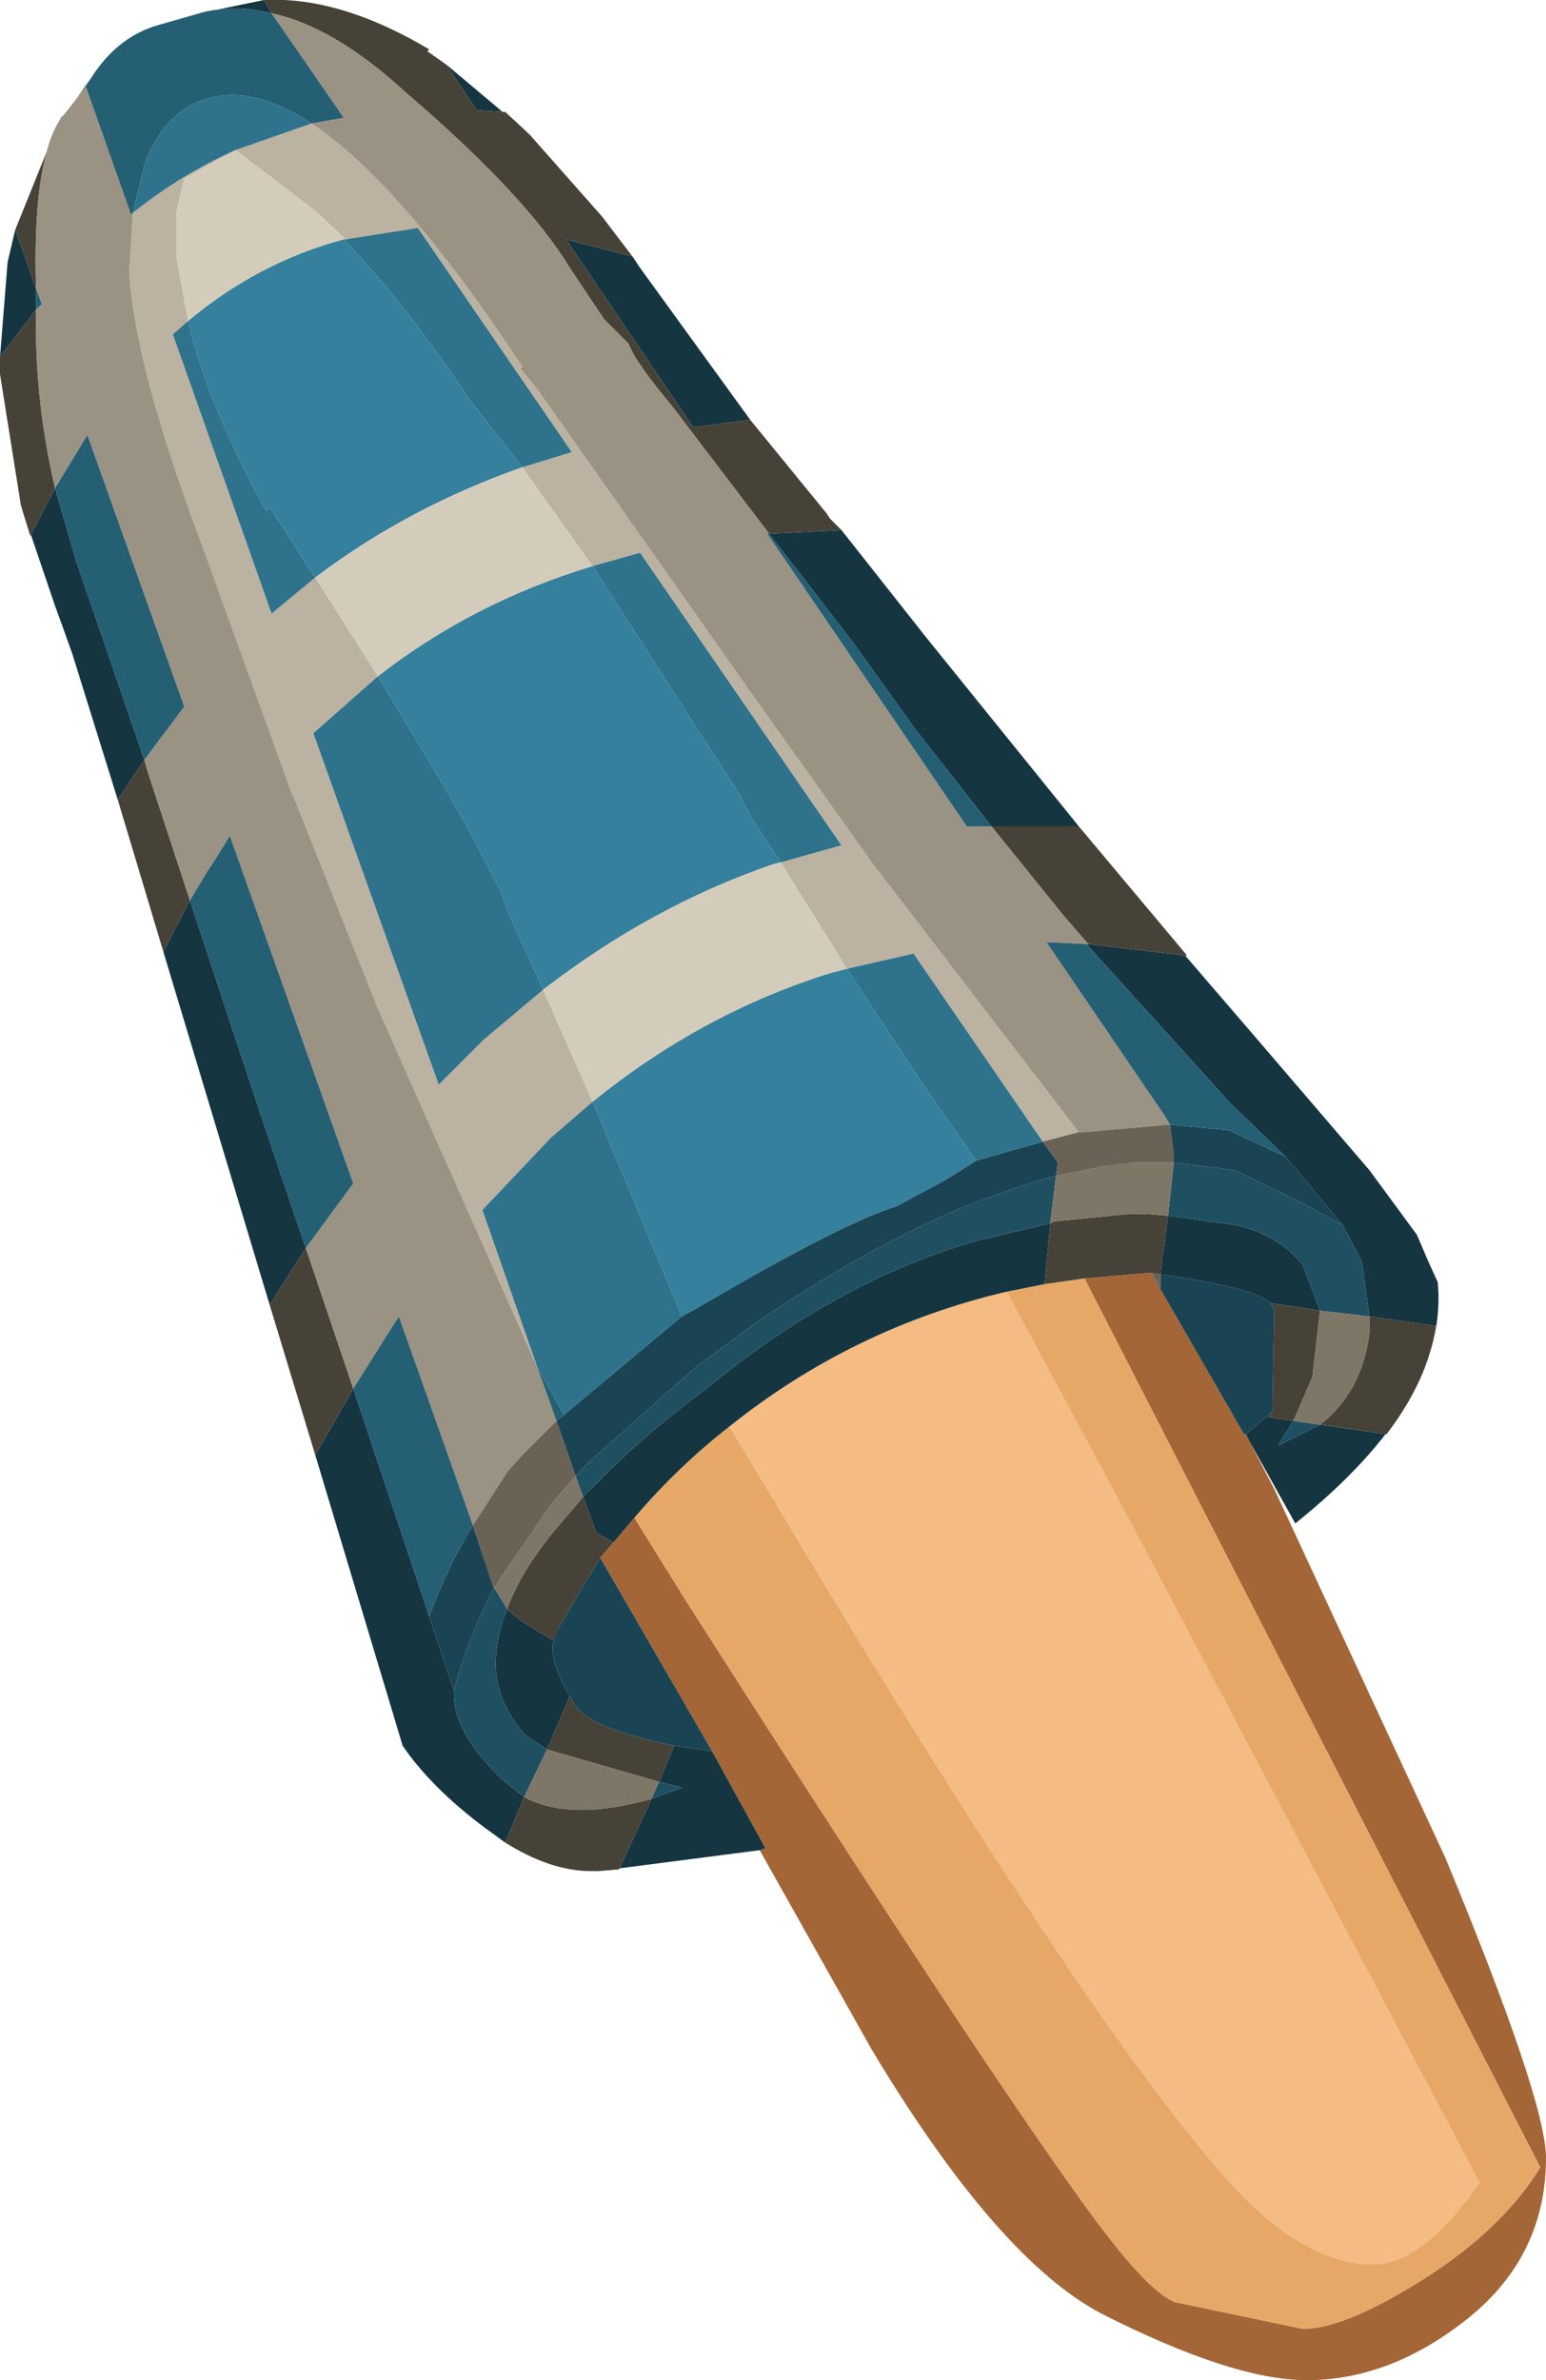 <?xml version="1.0" encoding="UTF-8" standalone="no"?>
<svg xmlns:ffdec="https://www.free-decompiler.com/flash" xmlns:xlink="http://www.w3.org/1999/xlink" ffdec:objectType="shape" height="62.65px" width="40.7px" xmlns="http://www.w3.org/2000/svg">
  <g transform="matrix(1.0, 0.0, 0.0, 1.0, 11.3, 11.2)">
    <path d="M21.6 26.75 L22.25 28.0 26.75 37.7 Q29.4 44.1 29.4 45.6 29.4 48.35 27.05 50.05 25.15 51.45 23.1 51.45 21.15 51.45 17.7 49.7 14.95 48.25 11.65 42.75 L8.7 37.5 8.85 37.45 7.45 34.9 4.5 29.8 4.85 29.4 5.4 28.75 6.8 31.0 Q14.4 42.9 17.15 46.7 18.9 49.15 19.65 49.4 L23.0 50.1 Q24.05 50.1 26.0 48.9 28.2 47.55 29.25 45.85 L17.25 22.45 19.0 22.3 21.45 26.55 21.5 26.55 21.6 26.75" fill="#a46637" fill-rule="evenodd" stroke="none"/>
    <path d="M7.9 26.35 Q11.15 23.75 15.2 22.8 L18.0 28.0 27.65 46.25 Q26.15 48.4 24.85 48.4 22.95 48.4 20.9 46.05 17.05 41.65 8.9 28.0 L7.9 26.35" fill="#f4bb83" fill-rule="evenodd" stroke="none"/>
    <path d="M16.2 22.6 L17.25 22.45 29.25 45.85 Q28.2 47.55 26.0 48.9 24.05 50.1 23.0 50.1 L19.65 49.4 Q18.9 49.15 17.15 46.7 14.4 42.9 6.8 31.0 L5.4 28.75 Q6.55 27.4 7.9 26.35 L8.9 28.0 Q17.05 41.65 20.9 46.05 22.95 48.4 24.85 48.4 26.15 48.4 27.65 46.25 L18.0 28.0 15.2 22.8 16.2 22.6" fill="#e7a867" fill-rule="evenodd" stroke="none"/>
    <path d="M0.45 -9.5 L2.65 -7.65 2.0 -8.25 1.25 -8.3 0.45 -9.5 M5.35 -4.45 L5.55 -4.15 8.45 -0.15 6.95 0.05 3.6 -4.9 5.35 -4.45 M10.85 2.75 L13.1 5.6 17.1 10.55 14.8 10.55 12.8 8.0 11.15 5.7 8.95 2.85 10.85 2.75 M19.9 13.95 L21.75 16.1 24.75 19.6 26.0 21.3 26.3 22.0 26.55 22.55 Q26.85 25.65 22.8 28.9 L21.6 26.75 21.5 26.55 22.2 25.95 22.1 26.1 22.75 26.2 22.35 26.85 23.45 26.3 25.2 26.55 Q26.3 25.1 26.5 23.7 L24.75 23.45 24.55 22.0 24.05 21.05 22.55 19.25 21.1 17.85 17.3 13.65 17.35 13.65 19.9 13.95 M8.7 37.5 L4.45 38.05 5.0 38.0 5.85 36.15 6.65 35.85 6.05 35.7 6.45 34.75 7.15 34.85 7.45 34.9 8.85 37.45 8.7 37.5 M2.0 37.3 L1.45 36.9 Q0.05 35.85 -0.7 34.75 L-3.0 27.1 -2.0 25.35 0.0 31.35 0.65 33.3 Q0.6 34.45 2.05 35.75 L2.5 36.1 2.0 37.3 M-4.2 23.15 L-7.0 13.85 -6.3 12.5 -4.5 17.95 -3.25 21.65 -4.2 23.15 M-8.2 9.85 L-9.4 6.0 -9.65 5.3 -9.85 4.75 -10.75 2.1 -10.5 2.9 -9.85 1.65 -9.3 3.55 -7.5 8.8 -8.2 9.85 M-11.3 -1.8 L-11.1 -4.3 -10.9 -5.15 -10.35 -3.6 -10.35 -3.2 -10.35 -3.05 -11.3 -1.8 M-6.05 -10.85 L-4.35 -11.2 -4.15 -10.85 Q-5.15 -11.1 -6.05 -10.85 M19.45 20.8 L21.25 21.05 Q22.35 21.3 23.0 22.1 L23.45 23.3 22.15 23.1 Q21.75 22.7 19.3 22.35 L19.25 22.35 19.25 22.3 19.45 20.8 M4.05 28.2 L4.65 27.6 Q5.6 26.65 6.9 25.65 L7.3 25.35 Q10.75 22.5 14.45 21.45 L16.35 21.0 16.2 22.6 15.2 22.8 Q11.15 23.75 7.9 26.35 6.55 27.4 5.4 28.75 L4.85 29.4 4.4 29.15 4.05 28.2 M3.1 34.85 L2.5 34.45 Q1.75 33.55 1.75 32.6 1.75 31.9 2.05 31.15 L2.4 31.45 3.3 32.0 3.4 31.65 3.25 32.1 Q3.2 32.6 3.7 33.45 L3.1 34.85" fill="#153541" fill-rule="evenodd" stroke="none"/>
    <path d="M0.45 -9.5 L1.25 -8.3 2.0 -8.25 2.65 -7.65 4.55 -5.5 5.35 -4.45 3.6 -4.9 6.95 0.05 8.45 -0.15 10.45 2.3 10.55 2.45 10.85 2.75 8.95 2.85 6.4 -0.5 Q5.4 -1.7 5.25 -2.15 L4.6 -2.8 3.7 -4.15 Q2.55 -6.05 -0.6 -8.75 -2.5 -10.5 -4.15 -10.85 L-4.35 -11.2 Q-2.35 -11.3 0.0 -9.9 L-0.05 -9.85 0.45 -9.5 M17.1 10.55 L19.95 13.95 19.9 13.95 17.35 13.65 16.7 12.9 14.8 10.55 17.1 10.55 M4.45 38.05 L4.25 38.05 Q3.2 38.05 2.0 37.3 L2.5 36.1 Q3.7 36.75 5.85 36.15 L5.0 38.0 4.45 38.05 M-3.0 27.1 L-4.2 23.15 -3.25 21.65 -2.0 25.35 -3.0 27.1 M-7.0 13.85 L-8.2 9.85 -7.5 8.8 -7.4 9.15 -6.3 12.5 -7.0 13.85 M-10.75 2.1 L-11.3 -1.35 -11.3 -1.45 -11.3 -1.6 -11.3 -1.8 -10.35 -3.05 Q-10.4 -0.7 -9.85 1.65 L-10.5 2.9 -10.75 2.1 M-10.9 -5.15 L-9.75 -8.0 Q-10.45 -6.8 -10.35 -3.6 L-10.9 -5.15 M16.35 21.0 L16.45 20.95 18.45 20.75 18.85 20.75 19.45 20.8 19.25 22.3 19.25 22.35 19.0 22.3 17.25 22.45 16.2 22.6 16.35 21.0 M22.15 23.1 L23.45 23.3 23.25 25.05 22.75 26.2 22.1 26.1 22.2 25.95 22.25 23.3 22.2 23.2 22.15 23.1 M23.45 26.3 Q24.55 25.45 24.75 23.9 L24.75 23.45 26.5 23.7 Q26.3 25.1 25.2 26.55 L23.45 26.3 M2.05 31.15 Q2.45 30.05 3.5 28.85 L4.05 28.2 4.4 29.15 4.85 29.4 4.5 29.8 3.4 31.65 3.3 32.0 2.4 31.45 2.05 31.15 M3.7 33.45 L3.85 33.7 Q4.25 34.3 6.45 34.75 L6.05 35.7 3.1 34.85 3.7 33.45" fill="#474238" fill-rule="evenodd" stroke="none"/>
    <path d="M-3.1 -7.95 Q-0.75 -6.4 2.45 -1.55 L2.4 -1.5 2.85 -0.95 8.8 7.5 10.3 9.6 11.65 11.5 17.1 18.6 16.15 18.85 12.75 13.9 11.0 14.3 9.25 11.5 10.85 11.05 5.55 3.35 4.3 3.7 2.45 1.1 3.75 0.7 -0.3 -5.2 -2.2 -4.9 -3.0 -5.65 -5.1 -7.25 -3.1 -7.95 M-1.35 6.6 L-3.05 8.1 0.25 17.35 1.45 16.15 3.0 14.85 4.3 17.8 3.2 18.75 1.4 20.65 2.85 24.8 -0.75 16.7 -1.35 15.35 -3.5 9.95 -3.65 9.6 -6.0 3.1 Q-7.75 -1.55 -7.9 -4.05 L-7.8 -5.6 Q-6.55 -6.6 -5.1 -7.25 L-6.45 -6.5 -6.65 -5.65 -6.65 -4.4 -6.35 -2.75 -6.75 -2.4 -4.15 4.95 -3.0 4.0 -1.35 6.6" fill="#bbb2a1" fill-rule="evenodd" stroke="none"/>
    <path d="M-9.75 -8.0 L-9.7 -8.1 -9.6 -8.2 -9.25 -8.65 -9.05 -8.95 -7.85 -5.55 -7.8 -5.6 -7.9 -4.05 Q-7.75 -1.55 -6.0 3.1 L-3.65 9.6 -3.5 9.95 -1.35 15.35 -0.75 16.7 2.85 24.8 3.35 26.2 3.3 26.25 2.45 27.1 2.05 27.55 1.15 28.95 -0.8 23.45 -2.0 25.35 -3.25 21.65 -2.0 19.95 -5.25 10.8 -5.65 11.45 -5.85 11.75 -6.3 12.5 -7.4 9.15 -7.5 8.8 -6.45 7.4 -9.0 0.25 -9.85 1.65 Q-10.4 -0.7 -10.35 -3.05 L-10.2 -3.2 -10.35 -3.6 Q-10.45 -6.8 -9.75 -8.0 M-4.15 -10.85 Q-2.5 -10.5 -0.6 -8.75 2.55 -6.05 3.7 -4.15 L4.6 -2.8 5.25 -2.15 Q5.4 -1.7 6.4 -0.5 L8.95 2.85 8.9 2.85 14.15 10.55 14.8 10.55 16.7 12.9 17.35 13.65 17.3 13.65 16.25 13.6 19.35 18.15 19.5 18.4 17.25 18.6 17.1 18.6 11.65 11.5 10.3 9.6 8.8 7.5 2.85 -0.95 2.4 -1.5 2.45 -1.55 Q-0.75 -6.4 -3.1 -7.95 L-2.25 -8.1 -4.15 -10.85" fill="#9a9283" fill-rule="evenodd" stroke="none"/>
    <path d="M19.6 19.4 L21.2 19.6 22.95 20.45 24.05 21.05 24.55 22.0 24.75 23.45 23.45 23.3 23.0 22.1 Q22.35 21.3 21.25 21.05 L19.45 20.8 19.6 19.4 M16.5 19.75 L16.35 21.0 14.45 21.45 Q10.75 22.5 7.3 25.35 L6.9 25.65 Q5.6 26.65 4.65 27.6 L4.05 28.2 3.85 27.65 4.35 27.15 7.0 24.8 8.55 23.65 Q11.5 21.65 14.0 20.6 15.0 20.2 15.95 19.9 L16.5 19.75 M22.75 26.2 L23.45 26.3 22.35 26.85 22.75 26.2 M1.7 30.6 L1.75 30.65 2.05 31.15 Q1.75 31.9 1.75 32.6 1.75 33.55 2.5 34.45 L3.1 34.85 2.5 36.1 2.05 35.75 Q0.6 34.45 0.65 33.3 1.0 31.95 1.7 30.6 M6.05 35.7 L6.65 35.85 5.85 36.15 6.05 35.7" fill="#1f5062" fill-rule="evenodd" stroke="none"/>
    <path d="M24.05 21.05 L22.95 20.45 21.2 19.6 19.6 19.4 19.6 19.2 19.5 18.4 21.05 18.55 22.55 19.25 24.05 21.05 M19.25 22.35 L19.3 22.35 Q21.75 22.7 22.15 23.1 L22.2 23.2 22.25 23.3 22.2 25.95 21.5 26.55 21.45 26.55 19.0 22.3 19.25 22.7 19.25 22.35 M14.4 19.35 L16.15 18.85 16.55 19.4 16.5 19.75 15.95 19.9 Q15.0 20.2 14.0 20.6 11.5 21.65 8.55 23.65 L7.0 24.8 4.35 27.15 3.85 27.65 3.35 26.2 3.55 26.05 3.6 26.0 6.65 23.45 7.1 23.2 Q10.85 21.0 12.3 20.55 L13.6 19.85 14.4 19.35 M1.15 28.95 L1.7 30.6 Q1.0 31.95 0.65 33.3 L0.0 31.35 Q0.5 30.0 1.15 28.95 M3.4 31.65 L4.5 29.8 7.45 34.9 7.15 34.85 6.45 34.75 Q4.25 34.3 3.85 33.7 L3.7 33.45 Q3.2 32.6 3.25 32.1 L3.4 31.65" fill="#1a4454" fill-rule="evenodd" stroke="none"/>
    <path d="M19.6 19.4 L19.45 20.8 18.85 20.75 18.45 20.75 16.45 20.95 16.35 21.0 16.5 19.75 17.75 19.5 18.55 19.4 19.6 19.4 M23.45 23.3 L24.75 23.45 24.75 23.9 Q24.55 25.45 23.45 26.3 L22.75 26.2 23.25 25.05 23.45 23.3 M3.85 27.65 L4.05 28.2 3.5 28.85 Q2.45 30.05 2.05 31.15 L1.75 30.65 1.7 30.6 3.2 28.4 3.85 27.65 M2.5 36.1 L3.1 34.85 6.05 35.7 5.85 36.15 Q3.7 36.75 2.5 36.1" fill="#7e7667" fill-rule="evenodd" stroke="none"/>
    <path d="M-9.25 -8.65 L-8.9 -9.15 Q-8.2 -10.25 -7.1 -10.55 L-6.05 -10.85 Q-5.15 -11.1 -4.15 -10.85 L-2.25 -8.1 -3.1 -7.95 Q-4.25 -8.7 -5.2 -8.7 -6.85 -8.65 -7.5 -6.85 L-7.8 -5.6 -7.85 -5.55 -9.05 -8.95 -9.25 -8.65 M19.5 18.4 L19.35 18.15 16.25 13.6 17.3 13.65 21.1 17.85 22.55 19.25 21.05 18.55 19.5 18.4 M14.8 10.55 L14.15 10.55 8.9 2.85 8.95 2.85 11.15 5.7 12.8 8.0 14.8 10.55 M3.55 26.05 L3.35 26.2 2.85 24.8 3.55 26.05 M0.0 31.35 L-2.0 25.35 -0.8 23.45 1.15 28.95 Q0.5 30.0 0.0 31.35 M-10.35 -3.05 L-10.35 -3.2 -10.35 -3.6 -10.2 -3.2 -10.35 -3.05 M-9.85 1.65 L-9.0 0.25 -6.45 7.4 -7.5 8.8 -9.3 3.55 -9.85 1.65 M-6.3 12.5 L-5.85 11.75 -5.65 11.45 -5.25 10.8 -2.0 19.95 -3.25 21.65 -4.5 17.95 -6.3 12.5" fill="#245f74" fill-rule="evenodd" stroke="none"/>
    <path d="M-3.1 -7.95 L-5.1 -7.25 Q-6.55 -6.6 -7.8 -5.6 L-7.5 -6.85 Q-6.85 -8.65 -5.2 -8.7 -4.25 -8.7 -3.1 -7.95 M-2.2 -4.9 L-0.3 -5.2 3.75 0.7 2.45 1.1 1.05 -0.7 Q-0.7 -3.3 -2.25 -4.9 L-2.2 -4.9 M4.3 3.7 L5.55 3.35 10.85 11.05 9.25 11.5 8.5 10.35 8.1 9.6 7.45 8.6 4.3 3.7 M11.0 14.3 L12.75 13.9 16.15 18.85 14.4 19.35 13.0 17.35 11.0 14.3 M-1.35 6.6 L0.45 9.6 1.1 10.75 1.9 12.3 2.05 12.75 3.0 14.85 1.45 16.15 0.25 17.35 -3.05 8.1 -1.35 6.6 M-3.0 4.0 L-4.15 4.95 -6.75 -2.4 -6.35 -2.75 Q-5.85 -0.6 -4.3 2.25 L-4.2 2.15 -3.0 4.0 M2.85 24.8 L1.4 20.65 3.2 18.75 4.3 17.8 6.65 23.45 3.6 26.0 3.55 26.05 2.85 24.8" fill="#2e728b" fill-rule="evenodd" stroke="none"/>
    <path d="M3.0 14.85 L2.05 12.75 1.9 12.3 1.1 10.75 0.45 9.6 -1.35 6.6 Q1.15 4.65 4.3 3.7 L7.45 8.6 8.1 9.6 8.5 10.35 9.25 11.5 9.05 11.55 Q5.85 12.65 3.0 14.85 M6.65 23.45 L4.3 17.8 Q7.2 15.45 10.6 14.4 L11.0 14.3 13.0 17.35 14.4 19.35 13.6 19.85 12.3 20.55 Q10.85 21.0 7.1 23.2 L6.65 23.45 M-2.25 -4.9 Q-0.7 -3.3 1.05 -0.7 L2.45 1.1 Q-0.55 2.15 -3.0 4.0 L-4.2 2.15 -4.3 2.25 Q-5.85 -0.6 -6.35 -2.75 -4.5 -4.3 -2.25 -4.9" fill="#35809c" fill-rule="evenodd" stroke="none"/>
    <path d="M-5.1 -7.25 L-3.0 -5.65 -2.2 -4.9 -2.25 -4.9 Q-4.5 -4.3 -6.35 -2.75 L-6.65 -4.4 -6.65 -5.65 -6.45 -6.5 -5.1 -7.25 M2.45 1.1 L4.3 3.7 Q1.15 4.65 -1.35 6.6 L-3.0 4.0 Q-0.55 2.15 2.45 1.1 M9.25 11.5 L11.0 14.3 10.6 14.4 Q7.2 15.45 4.3 17.8 L3.0 14.85 Q5.85 12.65 9.05 11.55 L9.25 11.5" fill="#d4ccbb" fill-rule="evenodd" stroke="none"/>
    <path d="M16.15 18.85 L17.1 18.6 17.25 18.6 19.5 18.4 19.6 19.2 19.6 19.4 18.55 19.4 17.75 19.5 16.5 19.75 16.55 19.4 16.15 18.85 M19.0 22.3 L19.25 22.35 19.25 22.7 19.0 22.3 M3.35 26.2 L3.85 27.65 3.2 28.4 1.7 30.6 1.15 28.95 2.05 27.55 2.45 27.1 3.3 26.25 3.35 26.2" fill="#696255" fill-rule="evenodd" stroke="none"/>
  </g>
</svg>

